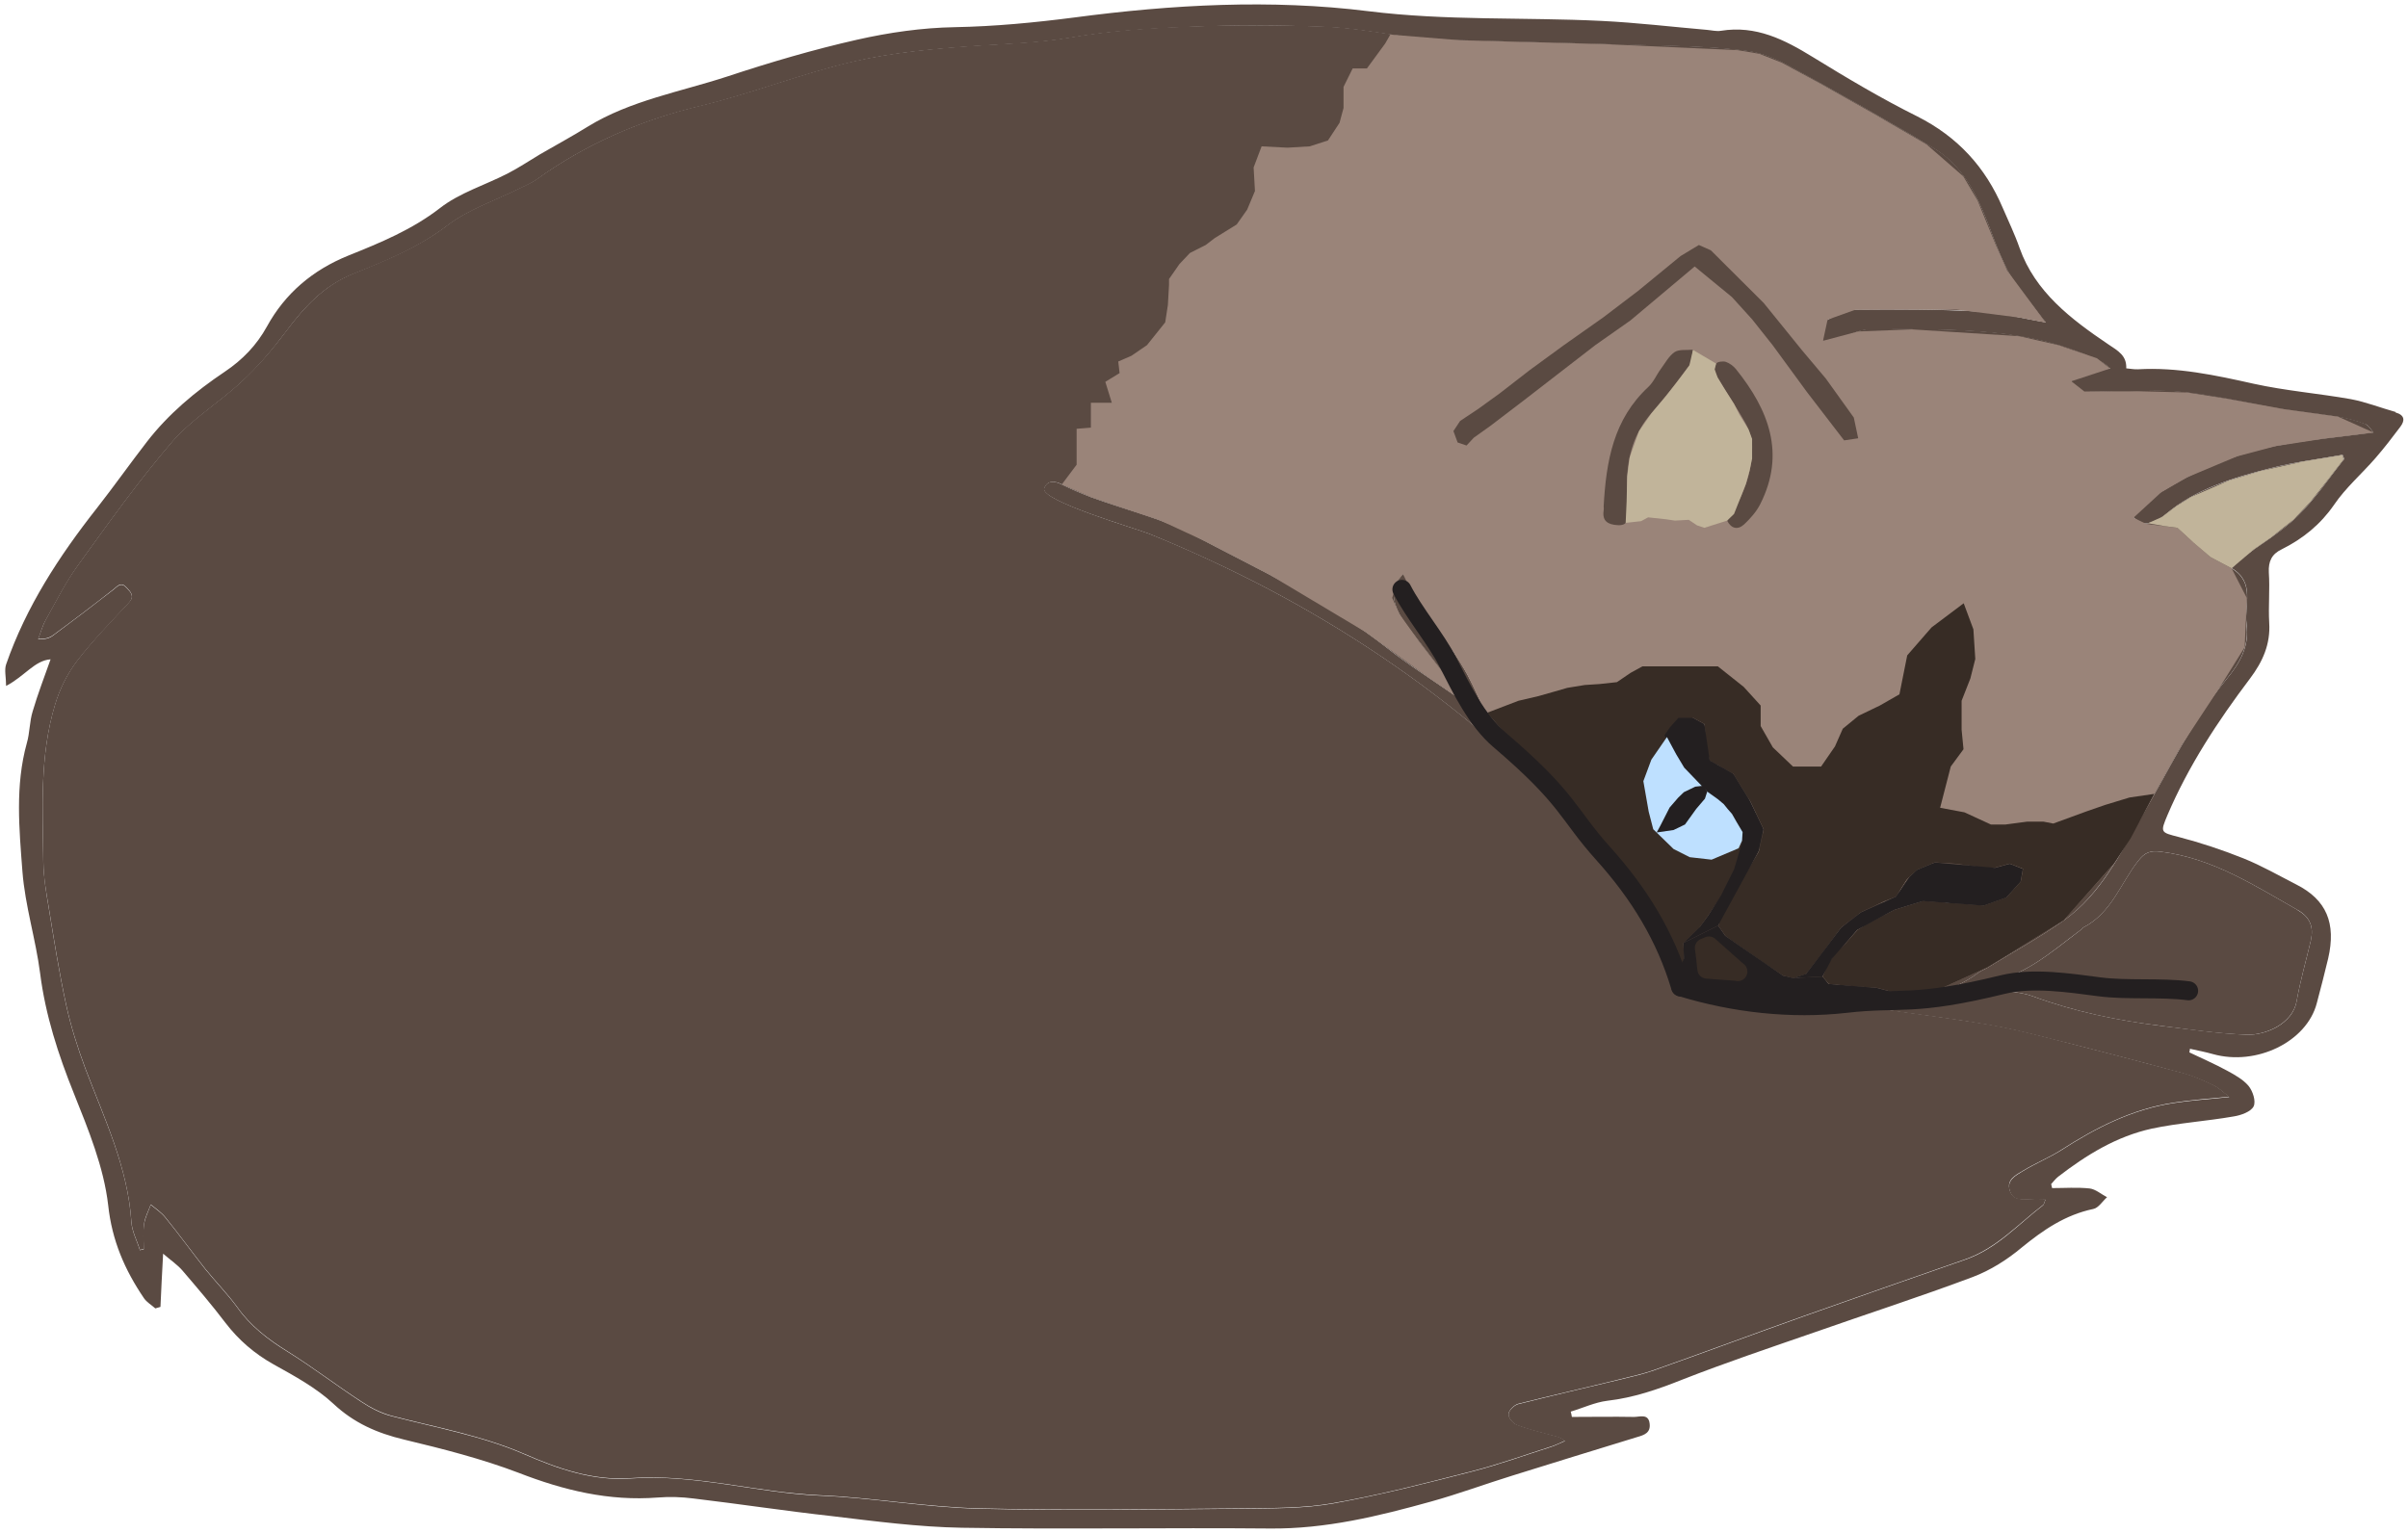 <?xml version="1.0" encoding="UTF-8"?><svg id="Layer_2" xmlns="http://www.w3.org/2000/svg" viewBox="0 0 126.66 80.68"><defs><style>.cls-1{fill:none;stroke:#231f20;}.cls-1,.cls-2{stroke-linecap:round;stroke-linejoin:round;}.cls-3{fill:#9a8479;}.cls-4{fill:#bee0ff;}.cls-2{stroke:#372c25;}.cls-2,.cls-5{fill:#372c25;}.cls-6,.cls-7{fill:#5a4a42;}.cls-7{stroke:#5a4a42;stroke-miterlimit:10;stroke-width:2px;}.cls-8{fill:#231f20;}.cls-9{fill:#c1b49a;}</style></defs><g id="Eye_Mona"><path class="cls-6" d="m126,21.7c.5.14.5.43.26.75-.42.56-.85,1.12-1.31,1.65-.72.83-1.57,1.56-2.18,2.46-.71,1.03-1.63,1.78-2.75,2.34-.53.25-.71.64-.68,1.22.06.88-.03,1.77.02,2.65.07,1.12-.34,2.04-1.01,2.93-1.7,2.25-3.24,4.6-4.34,7.18-.39.93-.37.91.6,1.16,1.15.3,2.29.68,3.39,1.12.97.39,1.87.91,2.79,1.38,1.58.8,2.1,2.03,1.67,3.89-.19.79-.39,1.58-.6,2.36-.53,2.02-3.17,3.31-5.46,2.67-.39-.11-.8-.19-1.21-.28,0,.06-.02.13-.03.19.66.32,1.34.61,1.98.96.41.22.85.47,1.13.8.23.28.4.81.27,1.08-.14.28-.66.47-1.05.53-1.42.25-2.89.34-4.3.64-1.87.41-3.45,1.39-4.93,2.53-.14.11-.25.26-.37.39.02.07.03.14.05.21.66,0,1.33-.05,1.98.02.31.04.6.3.91.46-.24.21-.45.57-.73.62-1.47.31-2.62,1.1-3.75,2.02-.76.64-1.66,1.21-2.59,1.56-2.77,1.04-5.59,1.95-8.38,2.93-2.31.8-4.63,1.58-6.9,2.47-1.28.51-2.55.95-3.94,1.11-.65.08-1.28.38-1.92.57.02.09.05.18.06.28,1.09,0,2.18-.02,3.27,0,.3,0,.76-.19.82.35.06.48-.27.6-.66.71-2.19.67-4.39,1.35-6.57,2.03-1.42.44-2.82.96-4.26,1.36-2.77.77-5.55,1.45-8.48,1.42-5.41-.05-10.81.05-16.22-.04-2.28-.04-4.55-.34-6.81-.61-2.44-.27-4.86-.64-7.3-.93-.62-.08-1.26-.1-1.87-.05-2.57.2-4.95-.38-7.32-1.3-1.94-.74-3.99-1.26-6.03-1.75-1.42-.34-2.63-.87-3.71-1.88-.89-.83-2.04-1.46-3.14-2.07-1.02-.57-1.85-1.29-2.54-2.19-.72-.95-1.5-1.86-2.27-2.76-.25-.29-.58-.51-1.01-.88-.06,1.05-.1,1.92-.14,2.8-.09.03-.18.05-.27.08-.2-.18-.45-.32-.6-.54-1.01-1.49-1.68-3.03-1.88-4.89-.23-2-1.04-3.97-1.8-5.87-.83-2.06-1.5-4.13-1.78-6.33-.23-1.79-.79-3.55-.93-5.35-.17-2.24-.39-4.52.23-6.76.16-.54.14-1.14.31-1.68.27-.92.62-1.82.94-2.73-.84.06-1.35.88-2.34,1.4,0-.47-.1-.83,0-1.13,1.05-3.03,2.78-5.69,4.78-8.23.9-1.15,1.74-2.34,2.63-3.49,1.13-1.46,2.54-2.64,4.09-3.68.94-.63,1.68-1.4,2.22-2.38.95-1.73,2.39-2.97,4.3-3.74,1.67-.67,3.34-1.36,4.8-2.49,1.02-.8,2.37-1.21,3.56-1.82.6-.31,1.15-.68,1.72-1.02.83-.48,1.68-.94,2.5-1.45,2.25-1.38,4.88-1.83,7.35-2.64,2.24-.74,4.51-1.41,6.81-1.93,1.68-.38,3.42-.63,5.14-.66,2.12-.04,4.2-.24,6.29-.51,5.14-.68,10.35-.97,15.47-.33,4.1.51,8.17.31,12.25.51,1.85.09,3.69.31,5.54.47.25.02.51.09.75.05,1.85-.3,3.35.47,4.83,1.38,1.79,1.1,3.6,2.18,5.49,3.12,2.16,1.09,3.6,2.7,4.5,4.81.3.7.64,1.4.89,2.12.82,2.31,2.7,3.74,4.67,5.07.51.34.97.59.94,1.26.23.02.42.06.61.05,2.08-.12,4.08.31,6.09.76,1.68.37,3.41.51,5.11.81.8.15,1.58.46,2.37.68Zm-1.15,1.06c-.14-.15-.25-.38-.43-.44-.47-.17-.95-.31-1.44-.39-1.23-.2-2.48-.31-3.71-.54-2.19-.41-4.35-.96-6.62-.8-1,.08-2.01,0-3.02,0-.4,0-.76-.12-.68-.54.04-.21.38-.44.63-.52.41-.11.85-.1,1.42-.15-.23-.18-.34-.29-.47-.35-1.8-.88-3.77-1.35-5.75-1.53-2.12-.2-4.26-.18-6.4-.17-.54,0-1.08.28-1.6.48-.3.11-.57.54-.89.11-.31-.41-.23-.86.25-1.1.45-.24.97-.52,1.45-.53,2.16-.02,4.33-.02,6.48.1,1.17.06,2.33.37,3.54.57-.14-.17-.3-.36-.45-.56-.53-.72-1.16-1.39-1.56-2.17-.53-1.02-.87-2.13-1.33-3.19-.56-1.28-1.29-2.47-2.53-3.22-2.48-1.49-5.01-2.91-7.56-4.31-.68-.38-1.45-.71-2.22-.82-1.41-.19-2.84-.24-4.27-.28-4.07-.12-8.13-.21-12.21-.33-.38,0-.75-.05-1.13-.1-1.54-.19-3.07-.5-4.62-.56-2.41-.1-4.83-.11-7.24,0-2.08.08-4.18.22-6.21.57-1.65.28-3.28.32-4.94.43-2.16.15-4.36.34-6.46.83-2.72.63-5.33,1.68-8.04,2.33-3.17.76-6.03,2.01-8.63,3.88-.26.18-.56.31-.85.45-1.29.64-2.71,1.11-3.83,1.96-1.5,1.15-3.21,1.85-4.94,2.54-1.58.63-2.61,1.78-3.57,3.07-.69.92-1.45,1.82-2.3,2.6-1.17,1.1-2.62,1.97-3.66,3.17-1.78,2.07-3.36,4.29-4.95,6.49-.65.9-1.15,1.9-1.69,2.86-.19.32-.28.69-.41,1.03.36.02.6-.05.78-.19,1.06-.79,2.12-1.59,3.16-2.4.25-.2.42-.44.72-.1.23.25.42.44.1.79-.93,1-1.89,1.98-2.72,3.06-.51.67-.91,1.48-1.15,2.28-.83,2.72-.65,5.53-.62,8.33.02.78.15,1.57.28,2.34.28,1.72.55,3.44.92,5.14.25,1.13.6,2.25,1.01,3.35,1,2.63,2.24,5.21,2.42,8.06.03.51.3,1,.45,1.49.07-.02.14-.04.2-.05,0-.44-.05-.89.02-1.32.05-.34.23-.68.35-1.02.27.22.57.42.78.69.72.88,1.38,1.8,2.09,2.7.55.68,1.17,1.31,1.68,2.01.69.98,1.6,1.68,2.63,2.32,1.34.83,2.58,1.79,3.9,2.65.48.32,1.03.61,1.59.75,2.34.61,4.73,1.03,6.97,2,1.76.77,3.62,1.42,5.58,1.28,3.38-.25,6.61.75,9.94.9,2.8.11,5.58.62,8.38.69,4.63.11,9.25.04,13.88,0,1.6-.02,3.23,0,4.8-.28,2.46-.44,4.88-1.06,7.3-1.68,1.4-.36,2.75-.85,4.13-1.29.25-.08.49-.21.74-.31-.23-.19-.42-.22-.6-.27-.65-.18-1.31-.33-1.93-.57-.21-.08-.46-.38-.44-.57,0-.19.29-.47.5-.53,1.79-.45,3.6-.87,5.39-1.3.6-.15,1.21-.28,1.79-.49,2.63-.93,5.25-1.91,7.87-2.84,2.82-1,5.63-1.99,8.46-2.97,1.67-.57,2.78-1.85,4.1-2.86.06-.05.07-.15.13-.3-.29,0-.51.02-.72,0-.43-.03-.97.11-1.15-.45-.19-.57.3-.82.68-1.05.65-.4,1.38-.7,2.02-1.1,1.83-1.18,3.74-2.16,5.95-2.49.89-.14,1.8-.19,2.89-.31-.35-.27-.58-.5-.85-.62-.51-.25-1.05-.48-1.59-.63-2.36-.64-4.72-1.26-7.09-1.85-1.06-.27-2.12-.53-3.19-.71-1.63-.28-3.27-.48-4.9-.71-.81-.11-1.63-.24-2.45-.34-.52-.07-1.09,0-1.57-.15-1.46-.45-2.99-.46-4.51-.49-1.4-.03-1.96.09-2.56-1.13,0-.02-.02-.05-.03-.07l.05-.02c0-.31.03-.62,0-.93-.07-.65.02-1.19.85-1.3.11-.02.23-.11.29-.21.14-.25.29-.5.43-.75l.43.23s0,0,0,.02c-.27.45-.27.85.2,1.19.89.63,1.73,1.31,2.65,1.89.93.58,1.55.4,2.14-.5.14-.2.28-.4.4-.61.78-1.37,1.92-2.3,3.53-2.69.17-.04.35-.25.43-.41.51-1.2,1.67-1.79,3.01-1.55.93.18,1.83.53,2.8.07.15-.08.49.13.69.27.08.05.08.31.02.44-.66,1.24-1.56,1.62-3.02,1.51-.87-.07-1.62-.48-2.66-.16-1.97.6-3.57,1.42-4.59,3.18-.5.88-.42,1.1.64,1.18.65.05,1.36-.08,1.95.12,1.96.67,3.71.37,5.33-.83.14-.1.31-.16.46-.25,1.34-.82,2.74-1.58,4.02-2.49,1.96-1.4,2.96-3.52,4.1-5.48,1.42-2.44,2.62-5,4.45-7.21.72-.87,1.21-1.75,1.05-2.89-.14-1,.48-2.18-.77-2.94.22-.22.35-.4.53-.53.97-.74,2.06-1.37,2.92-2.21.93-.91,1.65-2,2.46-3.01-.03-.08-.06-.15-.09-.22-1.26.23-2.53.38-3.77.7-1.99.51-3.96,1.09-5.55,2.44-.27.23-.64.41-1,.47-.2.04-.48-.16-.67-.31-.05-.05.08-.4.21-.5,2.17-1.59,4.59-2.74,7.28-3.27,1.66-.32,3.36-.47,5.14-.71Zm-3.3,26.71c.15-.68-.02-1.21-.69-1.59-2.28-1.29-4.47-2.73-7.21-3.07-.57-.07-.84.05-1.17.47-.94,1.19-1.4,2.75-2.9,3.52-.04.02-.06.08-.1.1-.82.61-1.62,1.28-2.49,1.82-.8.49-1.67.84-2.65,1.32.98.13,1.85.1,2.59.38,2.17.8,4.42,1.26,6.71,1.55,1.51.18,3.03.41,4.55.47.99.03,2.4-.57,2.61-1.75.19-1.08.5-2.14.75-3.21Z"/><path class="cls-6" d="m124.42,22.32c.18.06.29.29.43.44-1.79.24-3.48.39-5.14.71-2.7.53-5.11,1.68-7.28,3.27-.13.1-.26.45-.21.5.19.15.47.35.67.31.35-.07.72-.25,1-.47,1.59-1.35,3.56-1.92,5.55-2.44,1.23-.32,2.51-.47,3.77-.7.03.07.06.15.09.22-.81,1.01-1.54,2.1-2.46,3.01-.86.83-1.95,1.47-2.92,2.21-.18.13-.31.31-.53.53,1.26.77.63,1.94.77,2.94.16,1.13-.33,2.02-1.05,2.89-1.83,2.21-3.03,4.77-4.45,7.21-1.14,1.96-2.15,4.07-4.1,5.48-1.28.91-2.68,1.67-4.02,2.49-.14.08-.32.15-.46.25-1.62,1.19-3.36,1.49-5.33.83-.59-.2-1.3-.07-1.95-.12-1.06-.08-1.14-.3-.64-1.18,1.01-1.76,2.61-2.58,4.59-3.18,1.05-.32,1.79.09,2.66.16,1.46.11,2.36-.27,3.02-1.51.06-.12.06-.38-.02-.44-.2-.14-.54-.34-.69-.27-.97.46-1.87.11-2.8-.07-1.34-.25-2.49.34-3.01,1.55-.07.17-.26.38-.43.41-1.61.39-2.75,1.32-3.53,2.69-.12.21-.27.41-.4.61-.59.9-1.21,1.08-2.14.5-.92-.58-1.76-1.26-2.65-1.89-.47-.34-.47-.74-.2-1.19,0,0,0,0,0-.02.61-1,1.2-2.03,1.83-3.03.46-.74.58-1.46,0-2.21-.2-.26-.29-.61-.43-.91-.32-.74-.67-1.43-1.62-1.64-.48-.1-.63-.5-.6-.95.02-.31.06-.63,0-.93-.04-.22-.19-.53-.36-.6-.19-.08-.54.02-.72.15-1.59,1.16-1.67,1.78-.43,3.32.59.74,1.26,1.36,2.33,1.42.19,0,.43.15.55.3.6.8.76,1.67.29,2.57-.39.77-.82,1.52-1.26,2.27-.14.25-.28.5-.43.75-.06.09-.18.19-.29.21-.84.11-.93.65-.85,1.3.03.31,0,.61,0,.93l-.05.02c-.2-.39-.41-.78-.63-1.16-.19-.72-.62-1.33-1.06-1.95-1-1.4-1.91-2.85-2.95-4.23-.78-1.04-1.64-2.04-2.55-2.98-.83-.87-1.79-1.61-2.65-2.44-.29-.28-.51-.66-.67-1.03-.64-1.57-1.42-3.04-2.69-4.26-.59-.57-.99-1.25-1.01-2.1,0-.23-.32-.44-.5-.67-.17.23-.44.45-.48.7-.13.9.35,1.61.89,2.29.66.84,1.33,1.68,1.96,2.54.14.19.19.45.36.87-1.32-.92-2.49-1.65-3.56-2.5-3.11-2.47-6.75-4.12-10.24-5.97-1.64-.87-3.53-1.31-5.31-1.96-.53-.2-1.06-.43-1.57-.68-.4-.21-.78-.21-.93.2-.23.65,4.84,2.12,5.54,2.4,2.15.87,4.25,1.85,6.29,2.92,4.07,2.15,7.9,4.72,11.37,7.68,2.15,1.83,4.15,3.81,5.99,5.94,1.41,1.63,2.71,3.35,3.77,5.22.06.22.1.46.1.71,0,.03,0,.06.02.08.06.15.25.3.35.44.06-.03.11-.05.16-.08,0,.02.02.05.03.07.6,1.22,1.16,1.1,2.56,1.13,1.51.03,3.05.04,4.51.49.48.15,1.05.08,1.57.15.81.1,1.63.22,2.45.34,1.63.23,3.27.44,4.9.71,1.07.18,2.13.44,3.19.71,2.37.6,4.73,1.22,7.09,1.85.55.15,1.08.38,1.59.63.27.12.5.35.85.62-1.09.11-2,.17-2.89.31-2.2.33-4.12,1.31-5.95,2.49-.64.41-1.37.7-2.02,1.1-.39.23-.88.47-.68,1.05.19.56.72.42,1.15.45.21.02.43,0,.72,0-.06.15-.06.25-.13.3-1.32,1.01-2.44,2.28-4.1,2.86-2.82.98-5.64,1.97-8.46,2.97-2.62.93-5.24,1.91-7.87,2.84-.58.21-1.19.34-1.79.49-1.79.44-3.6.85-5.39,1.3-.21.06-.49.34-.5.53-.02.19.23.5.44.57.62.24,1.28.39,1.93.57.19.05.38.08.6.27-.25.11-.49.23-.74.31-1.38.44-2.73.93-4.13,1.29-2.41.62-4.84,1.25-7.3,1.68-1.56.28-3.19.26-4.8.28-4.63.04-9.25.11-13.88,0-2.8-.07-5.58-.57-8.38-.69-3.33-.15-6.57-1.14-9.94-.9-1.96.14-3.82-.51-5.58-1.28-2.24-.97-4.63-1.39-6.97-2-.56-.15-1.11-.43-1.59-.75-1.32-.86-2.57-1.82-3.9-2.65-1.03-.64-1.94-1.34-2.63-2.32-.51-.7-1.13-1.33-1.68-2.01-.71-.9-1.38-1.82-2.09-2.7-.21-.27-.51-.47-.78-.69-.12.34-.31.67-.35,1.02-.06.44-.02.88-.02,1.32-.06.02-.13.04-.2.05-.15-.49-.42-.98-.45-1.49-.19-2.86-1.42-5.43-2.42-8.06-.41-1.1-.76-2.21-1.01-3.35-.37-1.7-.64-3.42-.92-5.14-.13-.77-.27-1.56-.28-2.34-.03-2.8-.21-5.61.62-8.33.24-.8.64-1.61,1.15-2.28.83-1.08,1.79-2.07,2.72-3.06.32-.34.13-.54-.1-.79-.31-.34-.47-.1-.72.1-1.04.82-2.1,1.62-3.16,2.4-.19.14-.42.21-.78.19.13-.34.23-.71.41-1.03.54-.97,1.04-1.97,1.69-2.86,1.59-2.2,3.17-4.42,4.95-6.49,1.04-1.2,2.49-2.07,3.66-3.17.85-.79,1.61-1.68,2.3-2.6.97-1.29,2-2.44,3.57-3.07,1.73-.7,3.44-1.39,4.94-2.54,1.12-.85,2.54-1.32,3.83-1.96.29-.15.6-.27.85-.45,2.6-1.86,5.46-3.12,8.63-3.88,2.71-.65,5.32-1.7,8.04-2.33,2.1-.48,4.3-.68,6.46-.83,1.66-.11,3.29-.15,4.94-.43,2.04-.35,4.14-.5,6.21-.57,2.41-.1,4.83-.09,7.24,0,1.54.06,3.08.37,4.62.56.38.05.75.09,1.13.1,4.07.11,8.13.21,12.21.33,1.43.05,2.86.09,4.27.28.77.11,1.54.44,2.22.82,2.54,1.4,5.08,2.83,7.56,4.31,1.25.75,1.98,1.95,2.53,3.22.46,1.06.8,2.17,1.33,3.19.4.77,1.03,1.45,1.56,2.17.15.2.31.39.45.56-1.21-.21-2.37-.51-3.54-.57-2.15-.12-4.31-.12-6.48-.1-.48,0-1,.29-1.45.53-.47.25-.56.7-.25,1.1.32.43.6,0,.89-.11.52-.2,1.06-.48,1.6-.48,2.13,0,4.27-.03,6.4.17,1.99.18,3.95.65,5.75,1.53.13.06.23.18.47.35-.56.05-1.01.05-1.42.15-.25.08-.59.31-.63.52-.08.42.28.55.68.54,1.01,0,2.02.07,3.02,0,2.27-.16,4.43.38,6.62.8,1.23.22,2.48.34,3.71.54.49.08.97.22,1.44.39Z"/><path class="cls-6" d="m120.86,47.89c.67.38.84.9.69,1.59-.25,1.06-.56,2.13-.75,3.21-.22,1.17-1.63,1.78-2.61,1.75-1.53-.05-3.04-.28-4.55-.47-2.29-.28-4.54-.75-6.71-1.55-.74-.28-1.61-.25-2.59-.38.97-.47,1.85-.83,2.65-1.32.87-.54,1.67-1.2,2.49-1.82.04-.02.06-.08.1-.1,1.5-.77,1.96-2.34,2.9-3.52.34-.42.6-.54,1.17-.47,2.74.34,4.93,1.78,7.21,3.07Z"/><path class="cls-6" d="m92.39,42.8c.57.75.45,1.46,0,2.21-.63,1-1.21,2.02-1.83,3.03l-.43-.23c.43-.75.86-1.5,1.26-2.27.47-.9.31-1.77-.29-2.57-.11-.15-.35-.29-.55-.3-1.07-.06-1.74-.68-2.33-1.42-1.23-1.54-1.15-2.16.43-3.32.19-.13.53-.22.72-.15.18.07.32.38.36.6.06.3.02.61,0,.93-.02.45.12.85.6.95.95.21,1.3.9,1.62,1.64.14.31.23.65.43.91Z"/><path class="cls-6" d="m88.51,51.01s-.1.05-.16.08c-.1-.15-.29-.29-.35-.44,0-.02-.02-.05-.02-.08,0-.25-.03-.49-.1-.71.22.38.43.77.63,1.16Z"/><path class="cls-6" d="m86.82,47.9c.44.62.88,1.23,1.06,1.95-1.06-1.86-2.37-3.58-3.77-5.22-1.83-2.13-3.84-4.11-5.99-5.94-3.47-2.96-7.3-5.53-11.37-7.68-2.04-1.07-4.14-2.04-6.29-2.92-.7-.28-5.78-1.75-5.54-2.4.15-.41.53-.41.93-.2.51.25,1.04.48,1.57.68,1.78.65,3.67,1.09,5.31,1.96,3.49,1.85,7.13,3.51,10.24,5.97,1.07.85,2.24,1.58,3.56,2.5-.17-.42-.22-.68-.36-.87-.64-.86-1.3-1.69-1.96-2.54-.53-.68-1.01-1.39-.89-2.29.04-.25.31-.47.48-.7.18.22.49.44.5.67.02.85.43,1.52,1.01,2.1,1.26,1.22,2.04,2.69,2.69,4.26.15.37.38.74.67,1.03.86.83,1.82,1.57,2.65,2.44.91.94,1.77,1.94,2.55,2.98,1.04,1.38,1.96,2.83,2.95,4.23Z"/><path class="cls-7" d="m89.14,14.02c-1.05.89-2.19,1.89-3.38,2.84-.73.58-1.53,1.06-2.29,1.61-.65.48-1.28.99-1.92,1.49-.71.56-1.41,1.13-2.13,1.68-.62.48-1.26.94-1.9,1.39-.25.18-.49.65-.85.25-.31-.35-.33-.8.13-1.13.52-.37,1.08-.7,1.59-1.08.86-.64,1.69-1.32,2.56-1.96.79-.59,1.6-1.14,2.4-1.72.66-.47,1.34-.92,1.97-1.42,1.18-.93,2.34-1.87,3.48-2.83.43-.36.81-.31,1.18.03.79.73,1.64,1.42,2.33,2.23,1.5,1.76,2.91,3.58,4.35,5.39.3.38.63.76.84,1.18.17.33.2.72.24,1.09.01.12-.18.36-.27.36-.16,0-.36-.13-.47-.26-1.01-1.3-2.01-2.61-3.01-3.92-.8-1.04-1.52-2.14-2.4-3.12-.68-.75-1.55-1.35-2.46-2.12Z"/><polygon class="cls-3" points="85.51 27.51 87.1 27.64 89.65 27.77 90.85 27.39 91.41 26.45 92.03 24.75 92.16 23.49 91.82 22.28 90.65 20.37 90.24 19.69 90.27 19.13 89.05 18.41 88.86 19.23 88.11 20.23 87.1 21.48 86.21 22.69 85.78 23.81 85.6 25.63 85.51 27.51"/><polygon class="cls-3" points="92.77 15.94 89.99 13.17 89.36 12.89 88.4 13.47 86.17 15.3 84.33 16.7 82.26 18.16 80.48 19.46 78.88 20.7 77.76 21.51 76.8 22.15 76.45 22.68 76.67 23.28 77.14 23.44 77.52 23.03 78.39 22.41 80.16 21.06 83.91 18.16 85.76 16.86 89.14 14.02 89.65 14.44 91.1 15.63 92.16 16.8 93.24 18.16 95.04 20.62 97 23.17 97.74 23.06 97.51 21.97 96.04 19.92 94.77 18.41 92.77 15.94 103.27 9.28 104.02 10.55 104.98 12.89 105.58 14.24 107.6 16.97 106.23 16.71 102.92 16.29 100.04 16.29 97.58 16.3 96.13 16.82 95.89 17.93 97.74 17.44 100.56 17.33 106.22 17.69 108.28 18.16 110.3 18.85 110.99 19.39 108.95 20.06 109.64 20.6 111.24 20.59 112.65 20.59 115.05 20.65 117.1 20.97 120.15 21.53 122.98 21.92 124.85 22.76 122.18 23.09 119.71 23.47 117.67 24.01 115.05 25.11 113.68 25.9 112.22 27.24 112.88 27.56 114.53 27.77 115.25 28.43 116.27 29.31 117.38 29.9 118.18 31.46 118.07 34.05 116.74 36.19 114.74 39.23 112.97 42.39 111.19 45.45 108.54 48.42 104.52 50.9 101.53 52.26 99.55 52.2 98.74 51.98 97.72 51.86 96.8 51.86 96.18 51.77 95.86 51.38 96.15 50.68 97.69 48.92 99.64 47.87 101.14 47.41 102.73 47.55 104.33 47.65 105.53 47.22 106.28 46.39 106.4 45.72 105.71 45.45 104.94 45.66 103.41 45.48 101.77 45.38 100.83 45.77 100.28 46.28 99.72 47.18 98.61 47.62 97.67 48.12 96.85 48.8 95.94 50.03 95 51.24 94.33 51.46 93.78 51.33 91.83 50.03 90.75 49.24 90.37 48.7 90.55 48.05 92.16 45.37 92.66 44.46 92.76 43.63 92.16 42.38 91.71 41.36 91.41 40.9 90.76 40.39 89.93 40.01 89.76 39.15 89.77 38.76 89.65 38.1 89.05 37.77 88.42 38.11 87.87 38.59 87.44 39.22 87.39 39.78 88.22 41.25 89.05 42.1 89.51 42.39 90.55 42.67 91.09 42.97 91.47 43.62 91.65 44.53 91.54 45.16 91.09 46.08 90.53 47.1 90.19 47.71 89.42 48.76 88.83 48.99 88.55 49.61 88.57 50.44 88.35 51.1 88.13 51.11 87.98 50.57 87.86 49.77 87.54 49 86.17 46.96 84.17 44.09 82.55 42.04 81.32 40.7 79.64 39.15 78.01 37.23 77.17 35.46 76.45 34.3 75.32 32.97 74.37 31.38 73.8 30.21 73.49 30.58 73.23 31.46 73.61 32.31 74.65 33.76 75.46 34.81 76.02 35.53 76.53 36.6 75.18 35.68 71.82 33.25 66.75 30.22 63.33 28.45 61.02 27.38 58.59 26.57 57.42 26.17 55.85 25.49 56.63 24.45 56.63 22.56 57.38 22.5 57.38 21.19 58.48 21.19 58.14 20.09 58.89 19.63 58.82 19.02 59.51 18.72 60.33 18.16 61.29 16.96 61.43 16.05 61.49 15 61.49 14.68 62.04 13.89 62.59 13.31 63.42 12.89 63.89 12.53 65.05 11.81 65.6 11.03 66.01 10.05 65.94 8.81 66.36 7.7 67.72 7.77 68.89 7.7 69.85 7.39 70.46 6.46 70.67 5.68 70.67 4.57 71.15 3.6 71.9 3.6 72.86 2.29 73.13 1.82 76.83 2.12 80.26 2.21 84.33 2.32 91.41 2.64 92.54 2.83 93.73 3.3 95.76 4.4 98.68 6.05 101.34 7.6 103.27 9.28 92.77 15.94"/><path class="cls-6" d="m84.35,26.68c.13-2.43.52-4.62,2.35-6.32.28-.26.43-.64.66-.95.23-.31.42-.68.73-.89.24-.15.63-.09.96-.12-.06.28-.03.61-.19.82-.63.86-1.29,1.71-1.99,2.51-.92,1.05-1.26,2.26-1.29,3.58-.01.52.02,1.05,0,1.58-.01.33.14.78-.5.74-.51-.03-.81-.22-.73-.76.02-.12,0-.24,0-.2Z"/><path class="cls-6" d="m90.85,27.39c.81-1.2,1.33-2.48,1.31-3.9,0-.41-.14-.85-.34-1.21-.49-.88-1.07-1.72-1.58-2.59-.08-.14-.07-.41.03-.56.06-.1.36-.14.51-.09.2.07.4.22.53.38,1.73,2.15,2.62,4.45,1.28,7.1-.2.4-.52.76-.85,1.07-.34.31-.68.22-.89-.19Z"/><polygon class="cls-9" points="113.86 27.68 114.53 27.77 115.38 28.55 116.27 29.31 117.38 29.9 118.56 28.9 119.47 28.27 120.64 27.34 121.52 26.41 122.47 25.21 123.04 24.47 123.28 24.16 123.2 23.94 121.15 24.28 118.9 24.78 117.22 25.29 115.26 26.14 114.47 26.63 113.72 27.2 112.98 27.53 113.86 27.68"/><polygon class="cls-9" points="89.05 18.41 90.27 19.13 90.19 19.43 90.35 19.87 90.77 20.56 91.21 21.25 91.49 21.81 91.97 22.59 92.16 23.09 92.16 23.49 92.16 24.13 92.03 24.75 91.84 25.44 91.58 26.11 91.21 27.04 90.85 27.39 89.65 27.77 89.26 27.64 88.83 27.35 88.1 27.39 87.62 27.32 86.69 27.22 86.32 27.42 85.51 27.51 85.53 27.04 85.56 26.38 85.59 25.07 85.72 24.07 86.21 22.69 86.87 21.74 87.62 20.85 88.14 20.19 88.54 19.66 88.86 19.23 89.05 18.41"/><path class="cls-5" d="m78.24,37.51l.1.12,1.3,1.52,1.68,1.55,1.58,1.78,1.9,2.5.97,1.39,1.25,2,.6.95.21.72.16.53.15.55h.22s.22-.67.22-.67l-.03-.83.87-.85.42-.58,1.12-1.67.59-1.36.11-.63v-.6l-.18-.3-.38-.65-.54-.3-1.04-.28-.46-.3-.58-.6-.45-.62-.62-1.1.05-.56.69-.86.91-.59.6.33.09,1.21.18.71,1.25.7.9,1.47.69,1.45-.26,1.17-.94,1.56-.65,1.09-.36.6-.18.65.38.54.29.21,1.71,1.19,1.02.68.55.14.67-.22.94-1.22.91-1.23,1.04-.8,1.22-.58.62-.24.56-.9.55-.51.93-.39,1.16.07,1.41.2h.61s.76-.21.76-.21l.7.27-.12.67-.75.83-1.2.43-3.19-.24-1.51.47-1.54.8-.4.26-.61.69-.53.52-.4.54-.29.71.33.38.93.09,1.62.12.81.22,1.21.04.77.02,2.99-1.36.75-.46,2.03-1.25,1.24-.77,1.78-2.01.86-.97.88-1.33,1.24-2.34-1.3.19-1.28.39-.98.34-1.75.64-.51-.1h-.87l-1.13.15h-.77l-1.39-.64-1.28-.24.56-2.17.67-.91-.1-1.03v-1.52l.46-1.17.26-1.03-.1-1.56-.51-1.37-1.69,1.27-1.28,1.47-.41,2.05-1.03.59-1.12.54-.83.68-.41.93-.73,1.06h-1.48l-1.06-1.01-.64-1.12v-1.08l-.89-.98-1.36-1.08h-3.97l-.62.34-.72.49-.92.1-.77.05-.92.15s-1.34.39-1.54.44l-1.03.24-1.62.62Z"/><path class="cls-1" d="m73.74,31.01c.64,1.25,1.78,2.58,2.42,3.83.71,1.39,1.51,3.06,2.72,4.09,3.66,3.12,3.56,3.88,5.45,5.98s3.28,4.36,4.07,7.02"/><path class="cls-1" d="m115.12,52.13c-1.45-.19-3.24-.02-4.69-.21-1.61-.21-3.51-.5-5.08-.12-4.76,1.17-5.37.66-8.25.99s-5.93-.02-8.69-.87"/><polygon class="cls-8" points="89.42 48.76 89.84 48.19 90.53 47.1 91.21 45.74 91.65 44.27 91.65 43.93 91.09 42.97 90.66 42.45 90.35 42.2 89.38 41.46 88.59 40.54 88.08 39.68 87.55 38.69 87.82 38.29 88.28 37.77 89.05 37.77 89.65 38.1 89.93 40.01 91.17 40.71 92.07 42.18 92.76 43.63 92.5 44.8 90.37 48.7 88.55 49.61 89.42 48.76"/><polygon class="cls-8" points="94.33 51.46 95 51.24 96.85 48.8 97.89 48 99.72 47.18 100.44 46.14 100.83 45.77 101.77 45.38 104.94 45.66 105.71 45.45 106.4 45.72 106.28 46.39 105.53 47.22 104.33 47.65 101.14 47.41 99.64 47.87 97.69 48.92 97.09 49.61 96.36 50.44 95.86 51.38 94.33 51.46"/><polygon class="cls-8" points="91.98 52.35 94.04 52.53 95.77 52.53 96.96 52.44 97.99 52.35 99.21 52.26 100.37 52.26 99.55 52.2 98.74 51.98 96.18 51.77 95.86 51.38 94.33 51.46 93.78 51.33 90.75 49.24 90.37 48.7 88.55 49.61 88.57 50.44 88.4 50.81 88.71 51.61 90.08 51.98 91.98 52.35"/><path class="cls-2" d="m91.41,51.11c-.68-.05-1.12-.08-1.63-.12-.04-.39-.08-.75-.13-1.12.08-.03.16-.07.24-.1.45.4.9.8,1.52,1.35Z"/><polygon class="cls-4" points="86.86 39.97 86.44 41.1 86.72 42.7 86.96 43.63 88.03 44.67 88.88 45.1 90.03 45.23 91.45 44.63 91.63 44.23 91.66 43.78 91.34 43.24 91.1 42.82 90.88 42.57 90.67 42.31 90.36 42.05 89.8 41.65 88.59 40.39 88.17 39.69 87.68 38.78 86.86 39.97"/><polygon class="cls-8" points="89.6 41.34 89.17 41.39 88.57 41.68 88.27 41.97 87.82 42.49 87.33 43.45 87.14 43.8 88.03 43.67 88.63 43.38 89.22 42.56 89.68 42.02 89.8 41.65 89.6 41.34"/></g></svg>